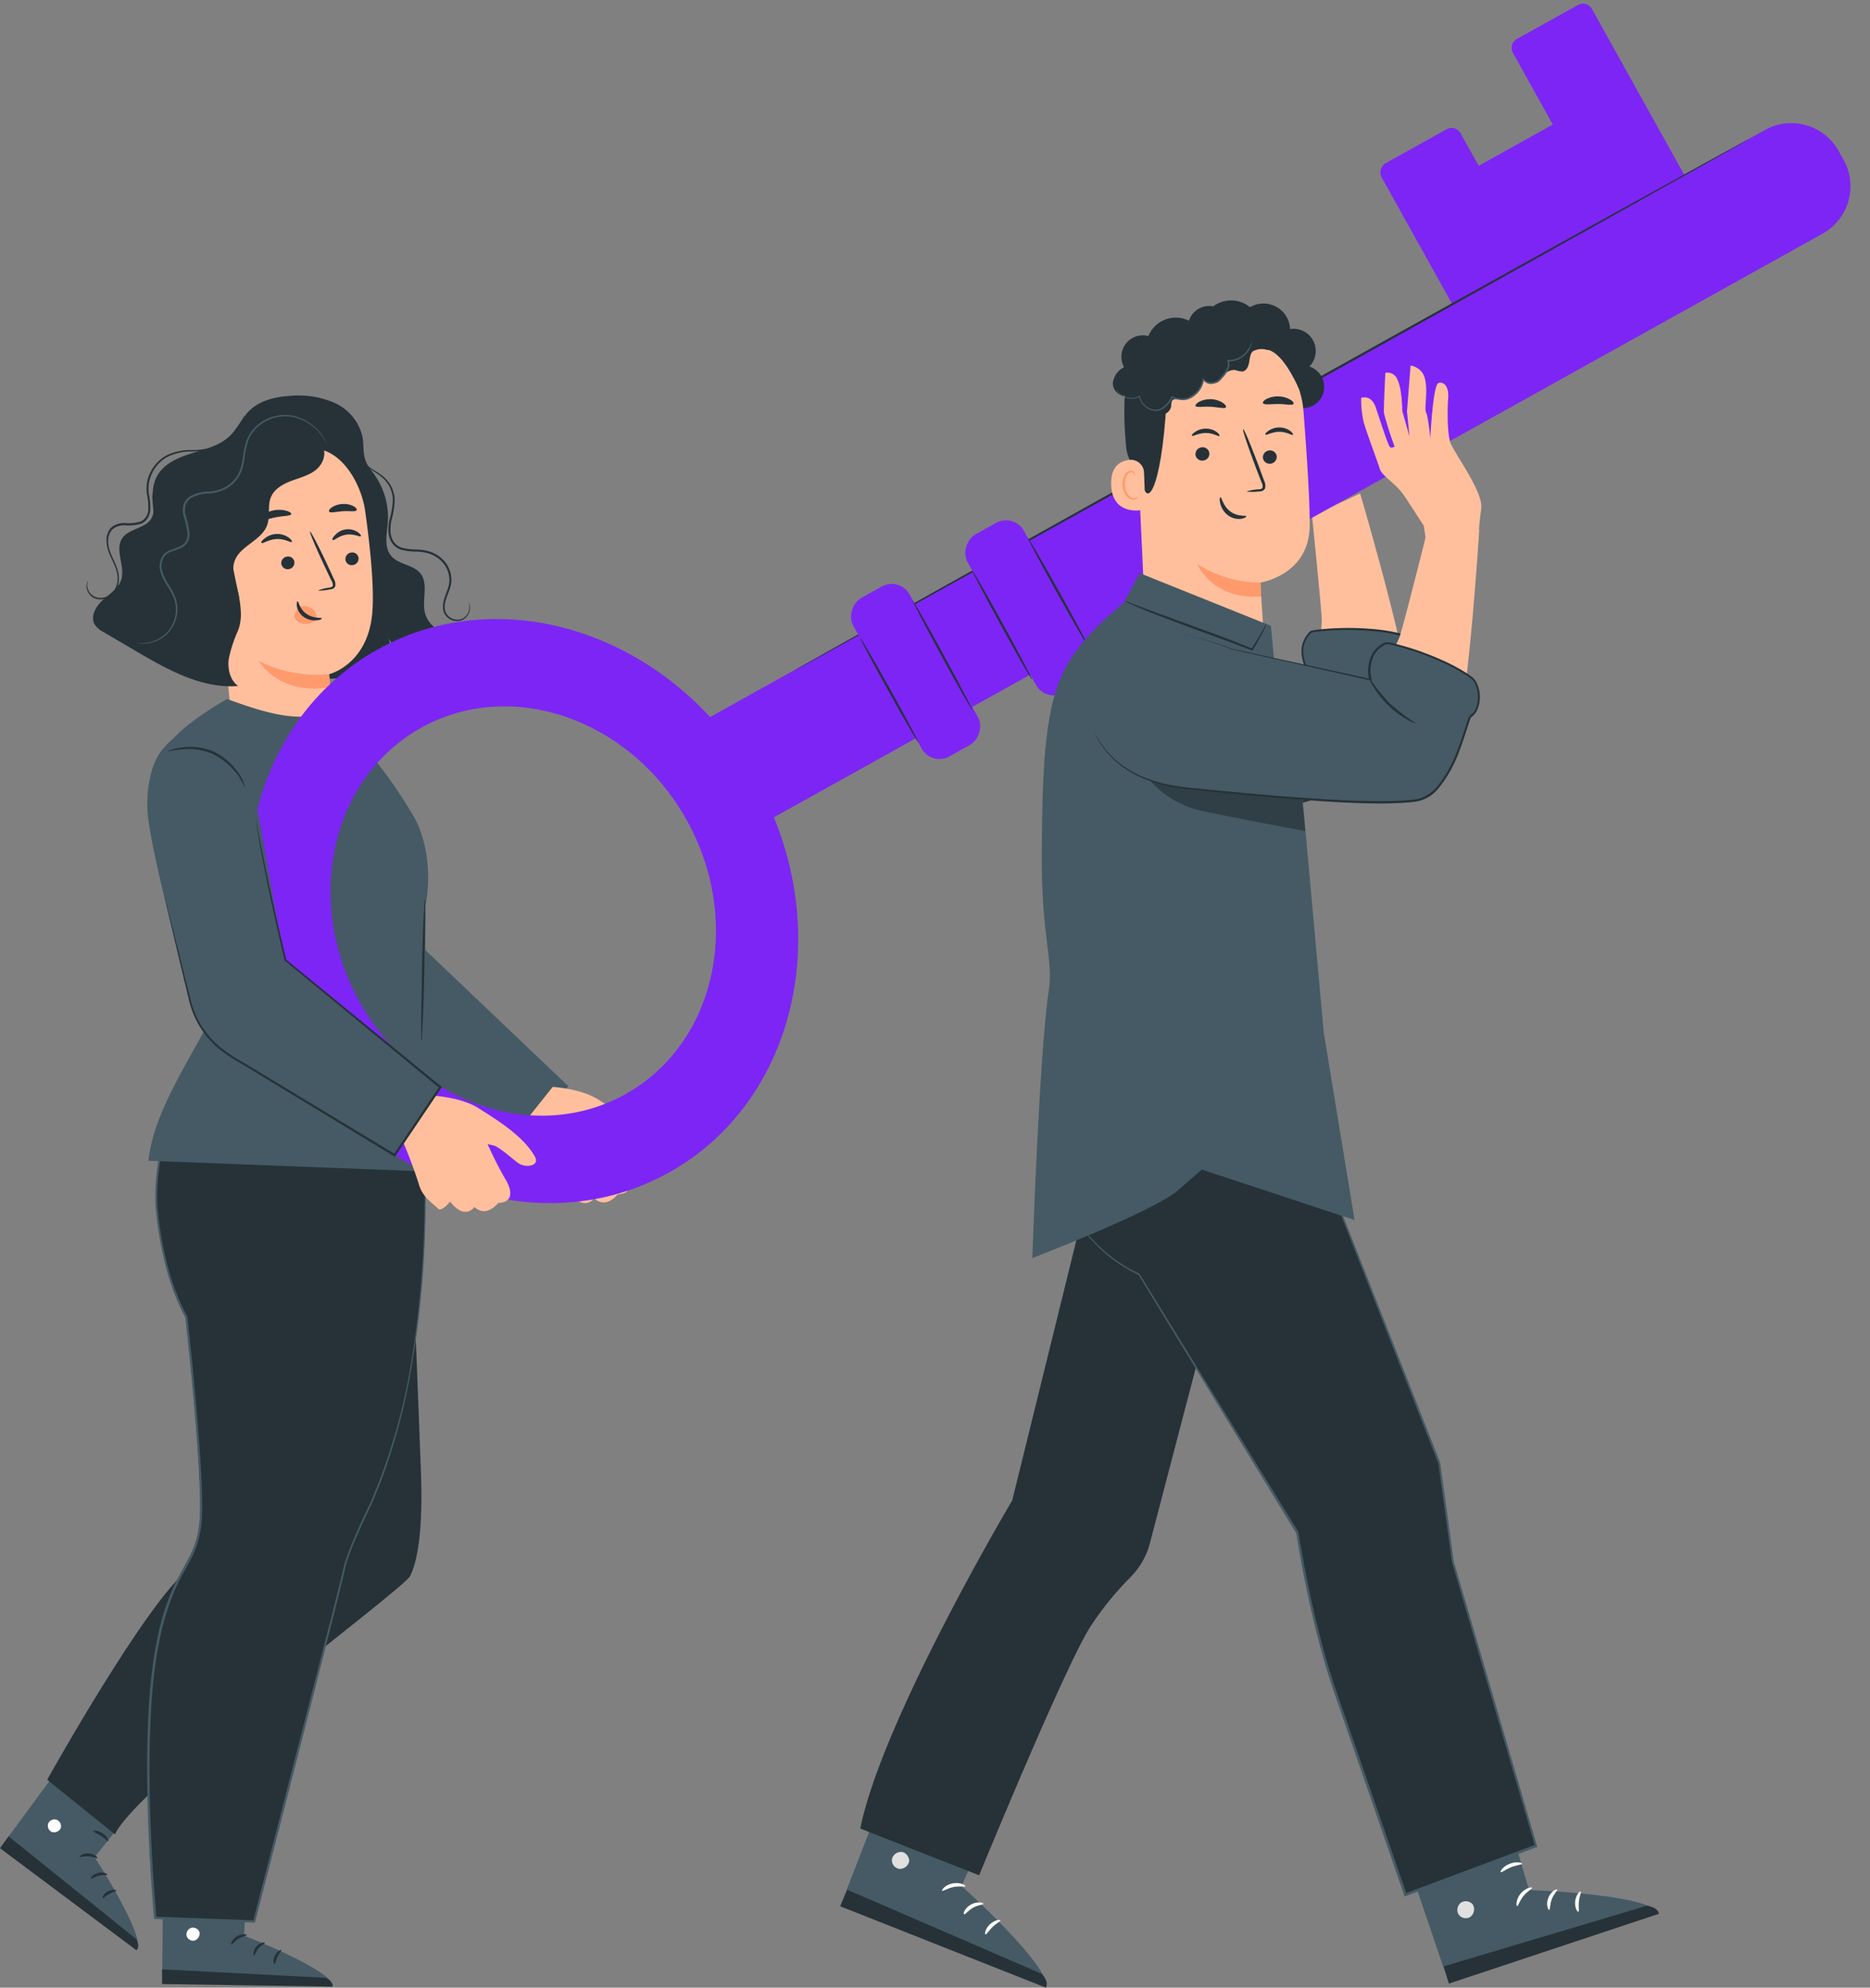 <svg id="freepik--Characters--inject-4" xmlns="http://www.w3.org/2000/svg" width="598.796" height="636.521" viewBox="0 0 598.796 636.521">
  <rect x="0" y="0" width="598.796" height="636.521" fill="#808080" stroke="none"/>
  <path id="Path_6043" data-name="Path 6043" d="M68.456,413.6,42.45,448.912,86.242,481.5c2.894-4.342-13.56-29.639-13.56-29.639l17.6-21.94Z" transform="translate(-42.392 142.877)" fill="#455a64"/>
  <path id="Path_6044" data-name="Path 6044" d="M55.9,431.821a2.214,2.214,0,0,0-2.75,1.114,2.156,2.156,0,0,0,1.085,2.75,2.345,2.345,0,0,0,2.894-1.2,2.229,2.229,0,0,0-1.447-2.735" transform="translate(-37.677 150.965)" fill="#fff"/>
  <path id="Path_6045" data-name="Path 6045" d="M42.41,439.232l2.764-3.792,40.912,32.938s1.3,2.316,0,3.517Z" transform="translate(-42.41 152.644)" fill="#263238"/>
  <path id="Path_6046" data-name="Path 6046" d="M65.791,440.73c-.159.217-1.3-.478-2.894-.579s-2.793.391-2.894.159,1.114-1.23,3-1.085S65.906,440.57,65.791,440.73Z" transform="translate(-34.546 154.33)" fill="#263238"/>
  <path id="Path_6047" data-name="Path 6047" d="M67.78,444.172c-.116.246-1.3-.087-2.706.275s-2.316,1.172-2.533,1,.564-1.447,2.316-1.9S67.925,443.969,67.78,444.172Z" transform="translate(-33.423 156.213)" fill="#263238"/>
  <path id="Path_6048" data-name="Path 6048" d="M65.137,449.893c-.232-.1.275-1.447,1.693-2.156s2.764-.478,2.721-.232-1.129.405-2.272,1.056S65.368,450.023,65.137,449.893Z" transform="translate(-32.271 157.931)" fill="#263238"/>
  <path id="Path_6049" data-name="Path 6049" d="M67.807,437.536c-.246.13-1-.9-2.272-1.708s-2.489-1.143-2.475-1.447,1.447-.362,2.981.622S68.038,437.449,67.807,437.536Z" transform="translate(-33.175 152.082)" fill="#263238"/>
  <path id="Path_6050" data-name="Path 6050" d="M169.682,322.872c.781,4.428,2.026,42.1,2.822,61.969s-1.187,29.639-3.459,34.1-87.961,67.6-94.488,82.722l-21.708-17.5s31.838-57.15,45.413-67.541,39.7-19.928,39.7-19.928l-7.424-108.815,35.587-1.939Z" transform="translate(-37.741 85.788)" fill="#263238"/>
  <path id="Path_6051" data-name="Path 6051" d="M78.666,437.73l-.376,43.807,54.574.753c-.246-5.21-28.336-16.078-28.336-16.078l1.447-28.09Z" transform="translate(-26.365 153.668)" fill="#455a64"/>
  <path id="Path_6052" data-name="Path 6052" d="M85.277,455.671a2.229,2.229,0,0,0-1.577,2.518,2.156,2.156,0,0,0,2.489,1.592,2.359,2.359,0,0,0,1.65-2.677,2.214,2.214,0,0,0-2.764-1.36" transform="translate(-23.96 161.675)" fill="#fff"/>
  <path id="Path_6053" data-name="Path 6053" d="M78.28,469.563v-4.7l52.461,2.721s2.4,1.114,2.1,2.822Z" transform="translate(-26.369 165.8)" fill="#263238"/>
  <path id="Path_6054" data-name="Path 6054" d="M98.55,457.348c0,.275-1.346.376-2.663,1.216S93.846,460.5,93.6,460.4s.174-1.65,1.795-2.634S98.665,457.1,98.55,457.348Z" transform="translate(-19.547 162.328)" fill="#263238"/>
  <path id="Path_6055" data-name="Path 6055" d="M102.129,459.042c0,.26-1.114.695-2.026,1.809s-1.2,2.316-1.447,2.287-.42-1.52.753-2.894S102.129,458.738,102.129,459.042Z" transform="translate(-17.337 163.138)" fill="#263238"/>
  <path id="Path_6056" data-name="Path 6056" d="M103.245,465.144c-.246,0-.593-1.288.1-2.735s1.968-2.012,2.069-1.795-.666,1-1.23,2.2S103.506,465.115,103.245,465.144Z" transform="translate(-15.342 163.881)" fill="#263238"/>
  <path id="Path_6057" data-name="Path 6057" d="M98.556,453.108c-.116.246-1.331-.145-2.894,0s-2.692.535-2.894.3,1-1.158,2.779-1.23S98.686,452.905,98.556,453.108Z" transform="translate(-19.9 160.128)" fill="#263238"/>
  <path id="Path_6058" data-name="Path 6058" d="M163.631,293.232c0,2.562,4.153,67.411-17.048,114.329,0,0-7.337,14.675-8.683,21.086S109.129,541.4,109.129,541.4L77.436,540.24s-5.065-53.271,0-84.111,14.472-27.222,14.472-47.135-4.732-61.2-4.732-61.2S80.258,336.518,77.9,314.65c-1.925-17.757,6.44-36.788,6.44-36.788L92.6,263.231l69.914-3.661Z" transform="translate(-27.753 73.995)" fill="#263238"/>
  <path id="Path_6059" data-name="Path 6059" d="M163.736,293.3v-2.214c0-1.462-.087-3.633-.145-6.484-.13-5.716-.347-14.139-.608-25.022v-.159h-.174L92.9,262.98h-.145l-.087.13c-2.562,4.544-5.384,9.508-8.278,14.631h0a93.645,93.645,0,0,0-5.022,16.064,71.534,71.534,0,0,0-1.751,17.641,109.1,109.1,0,0,0,2.894,18.365A74.632,74.632,0,0,0,87.208,348v-.145c1.2,10.8,2.316,21.983,3.256,33.5.463,5.789.868,11.578,1.158,17.526.145,2.894.261,5.934.275,8.929,0,1.447,0,3-.087,4.486a41.647,41.647,0,0,1-.55,4.457,29.291,29.291,0,0,1-3.111,8.48c-1.447,2.706-2.894,5.384-4.342,8.206a77.18,77.18,0,0,0-5.687,17.945c-2.518,12.446-3.025,25.384-3.169,38.423,0,17.207.81,34.111,2.229,50.449v.347h.333l31.694,1.158h.3l.072-.3c9.19-35.616,17.757-68.9,25.312-98.829l2.735-11.071c.478-1.838.781-3.661,1.346-5.4s1.2-3.459,1.867-5.137c1.36-3.358,2.894-6.614,4.342-9.783l1.129-2.359a23.308,23.308,0,0,0,1.071-2.373c.651-1.606,1.3-3.184,1.954-4.761a192.018,192.018,0,0,0,10-36.079,313.779,313.779,0,0,0,4.776-53.17c.087-12.475-.42-19.248-.42-19.248V294.5c0,.825,0,2.084.087,3.7.087,3.256.145,8.061,0,14.3a321.94,321.94,0,0,1-4.819,53.127,191.9,191.9,0,0,1-10.13,35.948l-1.939,4.732c-.318.81-.68,1.577-1.071,2.359s-.767,1.577-1.143,2.373c-1.447,3.169-2.981,6.426-4.342,9.8-.68,1.693-1.331,3.415-1.9,5.181s-.9,3.633-1.36,5.427c-.912,3.647-1.823,7.323-2.764,11.071-7.685,29.9-16.238,63.185-25.4,98.8l.376-.275L77.6,539.872l.376.347c-1.447-16.31-2.287-33.2-2.229-50.377.145-13.025.651-25.9,3.155-38.264a77.44,77.44,0,0,1,5.63-17.786c1.3-2.793,2.894-5.441,4.342-8.191a30.263,30.263,0,0,0,3.068-8.683,40.421,40.421,0,0,0,.564-4.559c0-1.447.145-3.039.087-4.53,0-3.01-.13-6.006-.275-8.973-.289-5.934-.709-11.78-1.187-17.54q-1.447-17.366-3.285-33.532h0V347.7a73.807,73.807,0,0,1-6.729-17.974,109.336,109.336,0,0,1-2.894-18.235,71.074,71.074,0,0,1,1.708-17.482,95.01,95.01,0,0,1,4.906-15.919h0l8.249-14.646-.232.145,69.914-3.777-.188-.159c.347,10.868.608,19.291.781,25.008.1,2.894.174,5.007.232,6.483S163.736,293.3,163.736,293.3Z" transform="translate(-27.858 73.928)" fill="#455a64"/>
  <path id="Path_6060" data-name="Path 6060" d="M125.9,191.118S107.084,187.789,108.836,212c1.1,14.472,5.355,39.306,7.714,55.153.81,5.485,2.6,15.3,9.855,21.057l51.954,35.948,16.4-19.609-46.4-44.183-7.236-43.705Z" transform="translate(-12.756 43.314)" fill="#455a64"/>
  <path id="Path_6061" data-name="Path 6061" d="M133.2,130.77a23.821,23.821,0,0,1,8.828,20.145c-.289,3.7-1.317,7.916,1.1,10.738s7.048,2.721,9.334,5.586c2.677,3.386.434,8.423,1.447,12.634a8.567,8.567,0,0,0,9.1,6.353,33.416,33.416,0,0,1-16.556,7.236l-4.747-5.919c1.766,2.084,1.288,5.4-.405,7.525a14.038,14.038,0,0,1-6.831,4.052,42.389,42.389,0,0,1-37.121-6.035" transform="translate(-17.841 16.396)" fill="#263238"/>
  <path id="Path_6062" data-name="Path 6062" d="M74.255,169.775c.926-2.894,2.489-5.456,3.111-8.365,1.331-6.266-1.722-13.329,1.317-18.973,2.171-4.009,6.773-5.977,11.143-7.323s9.031-2.475,12.287-5.673c2.373-2.344,3.734-5.586,6.107-7.931,3.386-3.357,8.394-4.5,13.141-4.79a28.539,28.539,0,0,1,14.342,2.33,15.659,15.659,0,0,1,8.828,11.042c.376,2.344.087,4.819.839,7.091.81,2.489,2.764,4.428,3.98,6.758a12.562,12.562,0,0,1-3.14,15.051l-33.546,43.329c-7.048,2.663-24.125-.55-29.566-5.789S71.925,176.939,74.255,169.775Z" transform="translate(-28.408 10.054)" fill="#263238"/>
  <path id="Path_6063" data-name="Path 6063" d="M138.751,148.225c-1.447-9.841-8.871-21.462-18.64-19.667l-30.16,10.13c-2.894.55-.839,5.4-.55,8.394L95.958,215.1s-4.081,2.894-5.528,2.344a.42.42,0,0,0-.492.622c3.661,5.282,20.724,28.249,38.394,21.2,3.936-1.577-.42-13.98,0-18.568l-.521-11.737c-.391-5.991-.579-8.452-.579-8.394s12.475-3.068,13.821-19.754C141.733,172.552,140.286,159.151,138.751,148.225Z" transform="translate(-21.832 15.324)" fill="#ffbf9d"/>
  <path id="Path_6064" data-name="Path 6064" d="M123.054,153.095a2.127,2.127,0,0,1-1.881,2.287,2.026,2.026,0,0,1-2.33-1.737,2.127,2.127,0,0,1,1.881-2.287,2.026,2.026,0,0,1,2.33,1.737Z" transform="translate(-8.233 25.591)" fill="#263238"/>
  <path id="Path_6065" data-name="Path 6065" d="M108.849,153.985a2.113,2.113,0,0,1-1.867,2.287,2.041,2.041,0,0,1-2.33-1.737,2.127,2.127,0,0,1,1.881-2.287,2.012,2.012,0,0,1,2.316,1.737Z" transform="translate(-14.579 25.989)" fill="#263238"/>
  <path id="Path_6066" data-name="Path 6066" d="M125.088,148.415c-.232.391-2.2-.854-4.66-.492s-4.038,2.041-4.342,1.737,0-.81.709-1.577a5.63,5.63,0,0,1,7.236-1C124.842,147.648,125.2,148.242,125.088,148.415Z" transform="translate(-9.515 23.295)" fill="#263238"/>
  <path id="Path_6067" data-name="Path 6067" d="M110.026,149.789c-.289.362-2.214-1.042-4.863-.926s-4.53,1.606-4.834,1.274.13-.781.955-1.447a6.382,6.382,0,0,1,7.742-.275C109.853,149.007,110.156,149.615,110.026,149.789Z" transform="translate(-16.552 23.76)" fill="#263238"/>
  <path id="Path_6068" data-name="Path 6068" d="M113.51,165.62a14.385,14.385,0,0,1,3.647-.955c.564-.1,1.114-.26,1.172-.666a2.9,2.9,0,0,0-.521-1.693c-.651-1.36-1.331-2.793-2.055-4.342-2.894-6.122-4.993-11.158-4.747-11.274s2.779,4.747,5.644,10.854c.695,1.52,1.36,2.894,1.983,4.342a3.329,3.329,0,0,1,.478,2.258,1.447,1.447,0,0,1-.883.926,4.009,4.009,0,0,1-.97.2,15.919,15.919,0,0,1-3.748.347Z" transform="translate(-11.743 23.515)" fill="#263238"/>
  <path id="Path_6069" data-name="Path 6069" d="M122.2,179.577a42.056,42.056,0,0,1-22.518-4.2s6.44,11.143,22.808,8.336Z" transform="translate(-16.799 36.345)" fill="#ff9a6c"/>
  <path id="Path_6070" data-name="Path 6070" d="M108.137,164.884a3.734,3.734,0,0,1,1.158-1.447,2.894,2.894,0,0,1,1.968-.188,4.544,4.544,0,0,1,2.576,1.3,2.764,2.764,0,0,1,.651,2.721h0c-.26.955-1.679,1.447-2.648,1.65a4.342,4.342,0,0,1-2.894-.593,2.533,2.533,0,0,1-1.447-1.881,3.112,3.112,0,0,1,.637-1.563Z" transform="translate(-13.302 30.879)" fill="#ff9a6c"/>
  <path id="Path_6071" data-name="Path 6071" d="M108.347,162.14c.362,0,.564,2.417,2.808,4.009s4.848,1.114,4.892,1.447-.535.521-1.65.637a6.136,6.136,0,0,1-4.081-1.085,5.311,5.311,0,0,1-2.2-3.372C107.971,162.777,108.173,162.14,108.347,162.14Z" transform="translate(-13.049 30.424)" fill="#263238"/>
  <path id="Path_6072" data-name="Path 6072" d="M110.045,143.276c-.188.622-2.475.507-5.123,1.042s-4.747,1.447-5.138.883c-.174-.246.145-.854.97-1.52a9,9,0,0,1,7.815-1.447C109.582,142.523,110.117,142.972,110.045,143.276Z" transform="translate(-16.773 21.372)" fill="#263238"/>
  <path id="Path_6073" data-name="Path 6073" d="M124.028,142.627c-.42.55-2.243.159-4.342.3s-3.951.651-4.414.145c-.2-.246,0-.8.8-1.346a6.773,6.773,0,0,1,3.517-1.114,6.584,6.584,0,0,1,3.589.767C123.927,141.816,124.216,142.337,124.028,142.627Z" transform="translate(-9.859 20.791)" fill="#263238"/>
  <path id="Path_6074" data-name="Path 6074" d="M85.3,141.294c1.447-2.344,4.255-3.546,6.86-4.544a151.8,151.8,0,0,1,34.935-8.9c1.447,2.446.116,5.789-2.127,7.569s-5.138,2.489-7.815,3.488-5.441,2.562-6.556,5.21-.174,6.136-1.216,9c-1.78,4.949-8.683,6.541-10.405,11.476-1.331,3.748.839,7.728,1.447,11.664A14.183,14.183,0,0,1,86.5,192.4q-1.216-21.259-2.446-42.49C83.808,146.953,83.693,143.769,85.3,141.294Z" transform="translate(-23.851 15.09)" fill="#263238"/>
  <path id="Path_6075" data-name="Path 6075" d="M66.113,173.7c2.243-2.012,5.051-3.748,5.934-6.614,1.3-4.182-2.055-9.088.116-12.895,1.968-3.473,7.771-3.285,9.609-6.831,1.447-2.779-.217-5.224.318-7.656s4.009-4.559,6.469-4.269l19.306,28.032c1.795,9.407,3.6,14.472,1.592,19.913a43.936,43.936,0,0,0-3,9.146c-.434,3.184.391,6.787,2.981,8.683-11.578.912-22.4-5.138-32.417-11l-10.55-6.194a7.569,7.569,0,0,1-2.894-2.431C62,179.013,63.884,175.7,66.113,173.7Z" transform="translate(-33.204 18.472)" fill="#263238"/>
  <path id="Path_6076" data-name="Path 6076" d="M72.52,193.853a5.486,5.486,0,0,0,1.245.246,10.84,10.84,0,0,0,3.6-.26,11.129,11.129,0,0,0,5.022-2.706,10.955,10.955,0,0,0,3.3-6.758,11.187,11.187,0,0,0-.376-4.443,18.335,18.335,0,0,0-2.142-4.342,16.657,16.657,0,0,1-2.214-4.457,5.7,5.7,0,0,1,.622-4.906c1.042-1.447,3-1.751,4.819-2.475a5.253,5.253,0,0,0,2.46-1.838,5.2,5.2,0,0,0,.8-3.025,33.011,33.011,0,0,0-1.317-6.02,6.368,6.368,0,0,1,0-2.894A4.153,4.153,0,0,1,90,147.615a11.694,11.694,0,0,1,5.789-1.563,12.432,12.432,0,0,0,5.962-1.751,11.158,11.158,0,0,0,4.125-4.443,18.307,18.307,0,0,0,1.447-5.543,26.585,26.585,0,0,1,1.129-5.21,11.809,11.809,0,0,1,2.721-4.1,13.372,13.372,0,0,1,8-3.618,13.227,13.227,0,0,1,7.236,1.447,15.918,15.918,0,0,1,4.457,3.386,21.025,21.025,0,0,1,2.75,3.951.784.784,0,0,0-.1-.3,8.059,8.059,0,0,0-.405-.839,15.007,15.007,0,0,0-2.012-2.923,16.18,16.18,0,0,0-4.486-3.546,13.459,13.459,0,0,0-7.366-1.635,13.748,13.748,0,0,0-8.408,3.69,12.243,12.243,0,0,0-2.894,4.342,26.946,26.946,0,0,0-1.187,5.311,17.873,17.873,0,0,1-1.447,5.355,10.594,10.594,0,0,1-3.85,4.153,11.939,11.939,0,0,1-5.673,1.635,12.171,12.171,0,0,0-6.194,1.679,4.732,4.732,0,0,0-1.91,2.692,7.062,7.062,0,0,0,0,3.256,33.2,33.2,0,0,1,1.3,5.9,4.472,4.472,0,0,1-.666,2.648,4.8,4.8,0,0,1-2.185,1.606c-.854.362-1.78.608-2.677.984a5.644,5.644,0,0,0-2.388,1.722,6.411,6.411,0,0,0-.695,5.441,17.6,17.6,0,0,0,2.315,4.6,17.365,17.365,0,0,1,2.1,4.139,10.926,10.926,0,0,1,.405,4.226,10.651,10.651,0,0,1-3.1,6.541,10.926,10.926,0,0,1-4.834,2.721A12.112,12.112,0,0,1,72.52,193.853Z" transform="translate(-28.945 11.982)" fill="#455a64"/>
  <path id="Path_6077" data-name="Path 6077" d="M62,173.9a2.46,2.46,0,0,0-.376.941,4.168,4.168,0,0,0,.492,2.894,4.53,4.53,0,0,0,1.447,1.548,4.616,4.616,0,0,0,2.475.666,5.789,5.789,0,0,0,5.065-3.227,7.685,7.685,0,0,0,.825-3.517,10.768,10.768,0,0,0-.81-3.821c-.912-2.5-2.591-4.949-2.619-7.873a5.369,5.369,0,0,1,1.346-3.98,5.789,5.789,0,0,1,4.2-1.3,14.326,14.326,0,0,0,5.007-.521,4.341,4.341,0,0,0,2.055-1.737,6.252,6.252,0,0,0,.854-2.547,20.015,20.015,0,0,0-.42-5.152,10.955,10.955,0,0,1,.275-4.761,11.983,11.983,0,0,1,5.369-7.062,17.033,17.033,0,0,1,8.061-1.852,23.4,23.4,0,0,0,7.323-1.158,15.354,15.354,0,0,0,5.181-3.184,15.166,15.166,0,0,0,2.894-3.647,10.723,10.723,0,0,0,1.375-3.661,22.084,22.084,0,0,1-1.606,3.531,15.557,15.557,0,0,1-7.96,6.6,23.85,23.85,0,0,1-7.236,1.042,17.366,17.366,0,0,0-8.307,1.852,12.562,12.562,0,0,0-5.7,7.308,11.737,11.737,0,0,0-.3,5.022,20.869,20.869,0,0,1,.42,4.978,4.342,4.342,0,0,1-2.5,3.748,13.619,13.619,0,0,1-4.761.478,6.411,6.411,0,0,0-4.645,1.447,5.919,5.919,0,0,0-1.447,4.443,11.462,11.462,0,0,0,1.056,4.342c.564,1.3,1.187,2.518,1.664,3.734a10.434,10.434,0,0,1,.81,3.632,7.308,7.308,0,0,1-.724,3.3,5.369,5.369,0,0,1-4.646,3.068,4.341,4.341,0,0,1-2.3-.564,4.023,4.023,0,0,1-1.447-1.447,4.081,4.081,0,0,1-.593-2.706C61.855,174.236,62.043,173.917,62,173.9Z" transform="translate(-33.852 12.004)" fill="#263238"/>
  <path id="Path_6078" data-name="Path 6078" d="M156.72,176.6a4.559,4.559,0,0,1,0,3.025,3.951,3.951,0,0,1-2.4,2.446,4.182,4.182,0,0,1-4.24-1.158,3.849,3.849,0,0,1-1-2.431,8.09,8.09,0,0,1,.449-2.894c.608-1.954,1.867-4.081,1.679-6.643a9.364,9.364,0,0,0-3.531-6.686,10.739,10.739,0,0,0-3.6-1.9,16.4,16.4,0,0,0-4.11-.593,21.011,21.011,0,0,1-4.009-.42,5.325,5.325,0,0,1-3.111-1.925,6.483,6.483,0,0,1-1.114-3.43,13.271,13.271,0,0,1,.289-3.56,26.845,26.845,0,0,0,1.042-6.773,10.26,10.26,0,0,0-2.07-5.615,13.14,13.14,0,0,0-3.763-3.184,26.672,26.672,0,0,1-3.025-2.084,7.583,7.583,0,0,1-1.881-2.431s0,0,0,.2a2.9,2.9,0,0,0,.232.564A6.252,6.252,0,0,0,124,132.969a23.371,23.371,0,0,0,3,2.214,13.025,13.025,0,0,1,3.589,3.155,9.7,9.7,0,0,1,1.881,5.355,27.02,27.02,0,0,1-1.085,6.614,13.819,13.819,0,0,0-.333,3.734,7.236,7.236,0,0,0,1.245,3.777A5.963,5.963,0,0,0,135.764,160a22.072,22.072,0,0,0,4.124.449,16.093,16.093,0,0,1,3.965.55,10.537,10.537,0,0,1,3.386,1.78,8.77,8.77,0,0,1,3.314,6.208c.2,2.33-.955,4.342-1.592,6.44a8.682,8.682,0,0,0-.434,3.126,4.341,4.341,0,0,0,1.172,2.706,4.588,4.588,0,0,0,4.718,1.2,4.226,4.226,0,0,0,2.518-2.721,4.168,4.168,0,0,0,.116-2.344A2.445,2.445,0,0,0,156.72,176.6Z" transform="translate(-6.674 16.208)" fill="#263238"/>
  <path id="Path_6079" data-name="Path 6079" d="M163.934,266.077V250.071c1.795-8.987.941-19.638-3.242-27.844a149.871,149.871,0,0,0-10.044-15.268l-15.919-20.68c-8.77,6.382-22.5,1.766-34.284-2.518,0,0-11.578,6.44-17.048,12.489-5.687,6.368,13.763,86.036,13.763,86.036-8.813,17.627-20.188,33.286-21.911,49.349l92.042,3.546-3.907-42.2Z" transform="translate(-27.724 40.093)" fill="#455a64"/>
  <path id="Path_6080" data-name="Path 6080" d="M135.679,273.68a8.122,8.122,0,0,1-.072-1.809c0-1.317,0-2.894,0-4.906.072-4.342.159-9.942.26-16.18s.289-12.041.492-16.18c.1-2.069.2-3.748.289-4.906a7.987,7.987,0,0,1,.232-1.78,9.2,9.2,0,0,1,0,1.795v4.906c-.072,4.342-.174,9.942-.275,16.18s-.275,12.041-.478,16.18c-.1,2.07-.2,3.748-.3,4.906A7.642,7.642,0,0,1,135.679,273.68Z" transform="translate(-0.742 59.841)" fill="#263238"/>
  <path id="Path_6081" data-name="Path 6081" d="M167.906,269.6s8.973.492,14.472,3.965,14.472,8.886,18.162,15.586c1.693,3.082-3.126,3.734-5.514,1.954s-6.02-5.167-7.829-5.572l-1.809-.42a120.677,120.677,0,0,0,5.514,10.941c1.867,2.894,3.488,7.7-2.127,7.916,0,0-3.777,4.92-7.6,1.273,0,0-2.981,4.472-7.786-1.722,0,0-2.808,3.546-3.965,2.185s-4.993-3.5-6.107-7.931A160.477,160.477,0,0,0,157.53,282.6Z" transform="translate(9.071 78.48)" fill="#ffbf9d"/>
  <path id="Path_6082" data-name="Path 6082" d="M308.9,203.958c1,0,42.085-4.342,42.085-4.342s3.488-16.7,3.3-21.042-3.111-33.069-3.111-33.069l15.384-7.236s20.565,69.35,16.078,75.11-12.923,10.926-13.647,10.955-39.812,17.366-67.005,8.35S308.9,203.958,308.9,203.958Z" transform="translate(68.965 19.75)" fill="#ffbf9d"/>
  <path id="Path_6083" data-name="Path 6083" d="M278.63,227.972c6.049,6.006,16.469,11,33.864,6.657,34.385-8.6,60.16-15.919,70.406-21.419s6.252-30.073,7.12-31.187c2.59-3.357-.261-10.565-3.951-11.693-10.521-3.184-28.828-1.925-29.754-.97-5.4,5.673-.478,12.562-.478,12.562L310.5,187.87a75.89,75.89,0,0,0-16.657,1.056" transform="translate(63.227 33.175)" fill="#455a64"/>
  <path id="Path_6084" data-name="Path 6084" d="M293.845,189.038l1.085-.232c.724-.13,1.794-.318,3.213-.492a74.545,74.545,0,0,1,12.373-.521h0l45.326-6.078-.217.507a12.142,12.142,0,0,1-2.084-7.453,8.683,8.683,0,0,1,1.3-3.85,12.315,12.315,0,0,1,1.245-1.65,2.344,2.344,0,0,1,.593-.318l.521-.13c.347-.087.68-.116,1.013-.188a89.886,89.886,0,0,1,16.918-.347,58.17,58.17,0,0,1,8.8,1.216c.724.159,1.447.376,2.2.564a5.441,5.441,0,0,1,2.069,1.216,10.131,10.131,0,0,1,2.562,3.936,9.943,9.943,0,0,1,.593,4.7,5.79,5.79,0,0,1-.912,2.316c-.13.145-.116.535-.13.912v1.158c.1,3.111.246,6.281.159,9.465a40.234,40.234,0,0,1-2.185,13.285,13.156,13.156,0,0,1-3.763,5.543,12.924,12.924,0,0,1-2.894,1.708c-.955.506-1.968.9-2.894,1.36-3.965,1.693-7.945,3.083-11.867,4.342s-7.771,2.475-11.578,3.589c-15.138,4.342-28.944,7.858-40.435,10.738a77.811,77.811,0,0,1-8.336,1.722,44.717,44.717,0,0,1-7.6.405,31.68,31.68,0,0,1-11.853-2.576,27.278,27.278,0,0,1-6.512-4.052A16.956,16.956,0,0,1,278.62,228s.666.637,2.041,1.722a28.348,28.348,0,0,0,6.541,3.907,32,32,0,0,0,11.737,2.417,44.022,44.022,0,0,0,7.511-.463,78.931,78.931,0,0,0,8.278-1.766c11.578-2.894,25.268-6.455,40.362-10.883,3.777-1.114,7.627-2.3,11.578-3.6s7.873-2.677,11.795-4.342c.955-.449,1.954-.839,2.894-1.346a12.665,12.665,0,0,0,2.706-1.621,12.316,12.316,0,0,0,3.546-5.224,39.871,39.871,0,0,0,2.1-13.1c.087-3.169,0-6.31-.159-9.436v-1.809a1.741,1.741,0,0,1,0-.347,2.051,2.051,0,0,1,.116-.26l.072-.116a4.762,4.762,0,0,0,.781-1.983,9.059,9.059,0,0,0-.564-4.342,9.377,9.377,0,0,0-2.344-3.647,4.745,4.745,0,0,0-1.794-1.056c-.724-.188-1.447-.391-2.156-.564a57.718,57.718,0,0,0-8.683-1.2,87.986,87.986,0,0,0-16.744.318,3.8,3.8,0,0,0-.984.174l-.463.1a1.8,1.8,0,0,0-.289.145,10.767,10.767,0,0,0-1.172,1.534,7.757,7.757,0,0,0-1.216,3.546,11.578,11.578,0,0,0,1.939,7.019l.289.449h-.507l-45.355,5.789h0a78.148,78.148,0,0,0-12.316.347c-1.447.145-2.5.3-3.227.405A4.034,4.034,0,0,0,293.845,189.038Z" transform="translate(63.223 33.063)" fill="#263238"/>
  <path id="Path_6085" data-name="Path 6085" d="M.014,0H37.989V399.774A17.366,17.366,0,0,1,20.623,417.14H17.366A17.366,17.366,0,0,1,0,399.774V0Z" transform="translate(234.311 269.248) rotate(-119.1)" fill="#7d25f5"/>
  <path id="Path_6086" data-name="Path 6086" d="M0,0H87.946a3.242,3.242,0,0,1,3.242,3.242V25.7a3.242,3.242,0,0,1-3.242,3.242H0V0Z" transform="translate(527.217 93.754) rotate(-119.1)" fill="#7d25f5"/>
  <rect id="Rectangle_17411" data-name="Rectangle 17411" width="73.474" height="28.944" rx="3.24" transform="translate(476.529 118.073) rotate(-119.1)" fill="#7d25f5"/>
  <rect id="Rectangle_17412" data-name="Rectangle 17412" width="39.682" height="44.95" transform="translate(489.897 89.373) rotate(-119.1)" fill="#7d25f5"/>
  <path id="Path_6087" data-name="Path 6087" d="M524.1,59.86c.1.174-68.452,38.524-153.085,85.645s-153.4,85.182-153.4,84.994,68.438-38.524,153.1-85.66S524,59.672,524.1,59.86Z" transform="translate(35.939 -15.315)" fill="#263238"/>
  <path id="Path_6088" data-name="Path 6088" d="M110.691,301.158c25.76,46.31,80.073,65.124,121.319,42.186S285.845,264.254,260.085,218s-80.059-65.124-121.319-42.186S84.945,254.905,110.691,301.158Zm127.05-70.71c18.047,32.417,9.233,71.738-19.682,87.816s-66.962,2.894-85.008-29.552-9.233-71.738,19.667-87.83S219.694,198.03,237.74,230.448Z" transform="translate(-17.853 32.176)" fill="#7d25f5"/>
  <rect id="Rectangle_17413" data-name="Rectangle 17413" width="58.062" height="20.637" rx="6.52" transform="translate(298.284 245.412) rotate(-119.1)" fill="#7d25f5"/>
  <rect id="Rectangle_17414" data-name="Rectangle 17414" width="58.062" height="20.637" rx="6.52" transform="translate(334.888 225.038) rotate(-119.1)" fill="#7d25f5"/>
  <path id="Path_6089" data-name="Path 6089" d="M244.362,162c.188-.1,4.6,7.67,9.884,17.366s9.407,17.6,9.219,17.7-4.6-7.656-9.884-17.366S244.174,162,244.362,162Z" transform="translate(47.9 30.361)" fill="#263238"/>
  <path id="Path_6090" data-name="Path 6090" d="M232.752,170.25c.188-.1,4.5,7.323,9.653,16.556s9.161,16.831,8.987,16.932-4.5-7.323-9.595-16.484S232.578,170.352,232.752,170.25Z" transform="translate(42.708 34.051)" fill="#263238"/>
  <path id="Path_6091" data-name="Path 6091" d="M269.812,148.07c.188-.1,4.689,7.627,10.058,17.265s9.566,17.555,9.378,17.656-4.674-7.641-10.044-17.28S269.638,148.172,269.812,148.07Z" transform="translate(59.281 24.132)" fill="#263238"/>
  <path id="Path_6092" data-name="Path 6092" d="M257.6,155.44c.174-.1,4.588,7.583,9.827,17.164s9.363,17.366,9.175,17.526-4.573-7.583-9.827-17.164S257.414,155.542,257.6,155.44Z" transform="translate(53.821 27.428)" fill="#263238"/>
  <path id="Path_6093" data-name="Path 6093" d="M341.253,130.02a6.831,6.831,0,0,0,2.894-13.285,7.12,7.12,0,0,0-6.18-12.012,8.524,8.524,0,0,0-12.822-7,9.58,9.58,0,0,0-11.795-.26,6.816,6.816,0,0,0-6.035,11.578" transform="translate(75.135 0.648)" fill="#263238"/>
  <path id="Path_6094" data-name="Path 6094" d="M317.043,101.53h1.447A29.031,29.031,0,0,1,347.4,128.26c1.085,14.023,2.1,29.523,1.983,37.048-.275,15.63-15.818,17.945-15.818,17.945l1.259,18.727-37.815-1.23-3.14-67.874C292.541,116.682,300.834,102.427,317.043,101.53Z" transform="translate(69.982 3.32)" fill="#ffbf9d"/>
  <path id="Path_6095" data-name="Path 6095" d="M327.651,159.865a37.815,37.815,0,0,1-20.391-6.035s5.007,11.795,20.55,10.434Z" transform="translate(76.03 26.708)" fill="#ff9a6c"/>
  <path id="Path_6096" data-name="Path 6096" d="M326.283,130.778a2.214,2.214,0,0,1-2.156,2.229,2.142,2.142,0,0,1-2.287-2.012A2.243,2.243,0,0,1,324,128.752a2.142,2.142,0,0,1,2.287,2.026Z" transform="translate(82.551 15.491)" fill="#263238"/>
  <path id="Path_6097" data-name="Path 6097" d="M331.219,126.015c-.275.289-1.968-.955-4.342-.955s-4.153,1.187-4.414.9.159-.651.926-1.216a6.093,6.093,0,0,1,3.531-1.071,5.789,5.789,0,0,1,3.459,1.129C331.1,125.363,331.35,125.9,331.219,126.015Z" transform="translate(82.795 13.22)" fill="#263238"/>
  <path id="Path_6098" data-name="Path 6098" d="M311.377,130.045a2.229,2.229,0,0,1-2.171,2.272,2.142,2.142,0,0,1-2.287-2.012,2.229,2.229,0,0,1,2.156-2.243,2.142,2.142,0,0,1,2.3,1.983Z" transform="translate(75.878 15.182)" fill="#263238"/>
  <path id="Path_6099" data-name="Path 6099" d="M314.959,126.275c-.275.289-1.968-.955-4.342-.955s-4.153,1.187-4.414.9.159-.651.926-1.216a6.093,6.093,0,0,1,3.531-1.071,5.789,5.789,0,0,1,3.459,1.129C314.844,125.623,315.09,126.144,314.959,126.275Z" transform="translate(75.524 13.337)" fill="#263238"/>
  <path id="Path_6100" data-name="Path 6100" d="M318.518,144a15.485,15.485,0,0,1,3.893-.695c.608,0,1.187-.174,1.3-.593a3.126,3.126,0,0,0-.405-1.809l-1.795-4.66c-2.489-6.643-4.342-12.1-4.023-12.185s2.5,5.2,4.993,11.824c.593,1.635,1.172,3.2,1.722,4.689a3.6,3.6,0,0,1,.3,2.4,1.534,1.534,0,0,1-1.013.883,3.5,3.5,0,0,1-1.027.145,15.918,15.918,0,0,1-3.951,0Z" transform="translate(80.59 13.395)" fill="#263238"/>
  <path id="Path_6101" data-name="Path 6101" d="M316.7,119.985c-.318.608-2.359,0-4.892-.145s-4.645.333-4.877-.3c-.1-.3.347-.839,1.259-1.331a7.655,7.655,0,0,1,3.792-.781,7.352,7.352,0,0,1,3.661,1.129C316.471,119.116,316.848,119.71,316.7,119.985Z" transform="translate(75.878 10.422)" fill="#263238"/>
  <path id="Path_6102" data-name="Path 6102" d="M331.609,119.234c-.507.535-2.489,0-4.863,0s-4.342.362-4.848-.217c-.2-.275.116-.825,1-1.331a7.786,7.786,0,0,1,3.951-.883,7.612,7.612,0,0,1,3.864,1.114C331.551,118.409,331.826,118.959,331.609,119.234Z" transform="translate(82.55 10.146)" fill="#263238"/>
  <path id="Path_6103" data-name="Path 6103" d="M347.071,121.733s-4.081-9.769-8.784-12.055c-5.687-2.779-8.148,3.459-13.575,1.925s-10.854-4.182-16.411,0c-6.078,4.573-3.242,7.8-3.647,14.718-1.592,28.018-6.744,35.919-8.148,22.721-.159-1.447-4.168-2.6-4.747-8.683-.753-7.916-1.028-17.54.767-23.155,1.447-4.732,4.211-8,9.059-11.578,7.67-5.673,18.177-5.789,25.311-5.022S347.752,109.519,347.071,121.733Z" transform="translate(68.839 2.755)" fill="#263238"/>
  <path id="Path_6104" data-name="Path 6104" d="M298.793,134.939a4.226,4.226,0,0,0-4.544-4.1c-2.894.275-6.151,1.91-5.977,7.916.3,10.651,10.941,8.148,10.955,7.829S298.967,139.4,298.793,134.939Z" transform="translate(67.536 16.423)" fill="#ffbf9d"/>
  <path id="Path_6105" data-name="Path 6105" d="M295.656,141.581a2.351,2.351,0,0,1-.492.289,1.867,1.867,0,0,1-1.375.072,4.573,4.573,0,0,1-2.243-4.067,6.107,6.107,0,0,1,.434-2.663,2.128,2.128,0,0,1,1.36-1.447.941.941,0,0,1,1.114.478c.145.289.087.506.145.521s.217-.188.116-.622a1.071,1.071,0,0,0-.434-.651,1.36,1.36,0,0,0-1.028-.246,2.6,2.6,0,0,0-1.9,1.708,6.251,6.251,0,0,0-.565,2.981c.13,2.142,1.288,4.125,2.894,4.53a1.954,1.954,0,0,0,1.679-.333C295.656,141.842,295.7,141.581,295.656,141.581Z" transform="translate(68.662 17.495)" fill="#ff9a6c"/>
  <path id="Path_6106" data-name="Path 6106" d="M298.9,129.118a10.13,10.13,0,0,0,4.5,2.1,3.473,3.473,0,0,0,3.864-2.431c.13-.738,0-1.606.434-2.171s1.664-.463,2.547-.362c3.1.333,6.729-3.083,7.525-6.093a2.764,2.764,0,0,0,3.7.782,9.9,9.9,0,0,0,2.576-2.272,4.414,4.414,0,0,1,3.661-1.809,10.131,10.131,0,0,0,2.316.507c1.447-.116,2.084-1.751,2.3-3.14s.391-3,1.577-3.748a5.6,5.6,0,0,1,3.806-.1c1.288.2,2.894-.1,3.285-1.36a2.547,2.547,0,0,0-.478-1.925,6.889,6.889,0,0,0-8.133-2.634,9.334,9.334,0,0,0-17.178-1.867,9.479,9.479,0,0,0-15.181,3.415,6.874,6.874,0,0,0-7.786,9.971,6.527,6.527,0,0,0-3.6,5.2c0,2.2,2.1,4.342,4.226,3.821a3.806,3.806,0,0,0,6.57,3.821" transform="translate(67.704 1.608)" fill="#263238"/>
  <path id="Path_6107" data-name="Path 6107" d="M332.871,104.53v.2a1.633,1.633,0,0,1-.072.564,6.933,6.933,0,0,1-.781,2.055,7.714,7.714,0,0,1-2.359,2.5,7.12,7.12,0,0,1-4.342,1.23l.174-.232a3.806,3.806,0,0,1-.217,2.894,10.985,10.985,0,0,1-1.824,2.6,7.991,7.991,0,0,1-1.2,1.23,3.98,3.98,0,0,1-5.109-.622l.391-.116a7.974,7.974,0,0,1-3.4,5.514,5.789,5.789,0,0,1-3.5,1.143,10.767,10.767,0,0,1-3.444-.767l.289-.13a8.437,8.437,0,0,1-2.533,3.285,4.457,4.457,0,0,1-3.7,1,5.876,5.876,0,0,1-4.515-4.6l.246.116a5.6,5.6,0,0,1-3.661.521,6.035,6.035,0,0,1-2.547-1.143,5.311,5.311,0,0,1-1.187-1.3,1.911,1.911,0,0,1-.26-.564,6.253,6.253,0,0,0,1.549,1.722,5.789,5.789,0,0,0,2.489,1.028,5.181,5.181,0,0,0,3.459-.55l.2-.116v.232a5.5,5.5,0,0,0,4.255,4.255,4.067,4.067,0,0,0,3.372-.941,7.989,7.989,0,0,0,2.373-3.112l.087-.188h.2a10.2,10.2,0,0,0,3.285.724,5.369,5.369,0,0,0,3.242-1.056,7.569,7.569,0,0,0,3.213-5.2v-.507l.333.391a3.444,3.444,0,0,0,3.025,1.1,3.387,3.387,0,0,0,1.447-.55,7.048,7.048,0,0,0,1.129-1.143,10.609,10.609,0,0,0,1.794-2.489,3.458,3.458,0,0,0,.232-2.663l-.087-.26h.275a6.831,6.831,0,0,0,4.182-1.114,7.584,7.584,0,0,0,2.344-2.388A7.989,7.989,0,0,0,332.871,104.53Z" transform="translate(68.003 4.661)" fill="#455a64"/>
  <path id="Path_6108" data-name="Path 6108" d="M320.8,145.2c-.087-.391-2.677.246-5.08-1.52s-2.793-4.6-3.155-4.53-.362.753-.1,1.925a6.642,6.642,0,0,0,2.5,3.821,5.789,5.789,0,0,0,4.2,1.1C320.282,145.822,320.861,145.373,320.8,145.2Z" transform="translate(78.277 20.143)" fill="#263238"/>
  <path id="Path_6109" data-name="Path 6109" d="M384.027,423.12,394.3,458.128s39.074,1.3,41.578,7.6L368.644,488.07,350.38,434.162Z" transform="translate(95.314 147.134)" fill="#455a64"/>
  <path id="Path_6110" data-name="Path 6110" d="M366.086,450.209a2.894,2.894,0,0,0-.854,3.763,2.779,2.779,0,0,0,3.719.883,3.054,3.054,0,0,0,.883-3.994,2.9,2.9,0,0,0-3.98-.492" transform="translate(101.793 159.062)" fill="#e0e0e0"/>
  <path id="Path_6111" data-name="Path 6111" d="M426.946,450.819s3.43.3,3.792,2.533L363.5,475.7l-1.621-5.514,65.008-19.392" transform="translate(100.456 159.508)" fill="#263238"/>
  <path id="Path_6112" data-name="Path 6112" d="M382.94,446.854c.1.333-1.447,1.027-2.75,2.619s-1.664,3.256-2.012,3.227-.478-2.084,1.085-3.98S382.911,446.536,382.94,446.854Z" transform="translate(107.646 157.698)" fill="#fff"/>
  <path id="Path_6113" data-name="Path 6113" d="M387.928,447.23c.188.3-1.042,1.331-1.708,3.083s-.478,3.343-.81,3.43-1.158-1.693-.3-3.864S387.827,446.926,387.928,447.23Z" transform="translate(110.675 157.888)" fill="#fff"/>
  <path id="Path_6114" data-name="Path 6114" d="M391.979,454.127c-.275.174-1.274-1.317-1.027-3.386s1.534-3.314,1.766-3.082-.405,1.447-.579,3.213S392.3,453.954,391.979,454.127Z" transform="translate(113.44 158.095)" fill="#fff"/>
  <path id="Path_6115" data-name="Path 6115" d="M381.293,441.629c0,.347-1.693.391-3.5,1.129s-3.068,1.809-3.329,1.592.738-1.853,2.894-2.706S381.38,441.311,381.293,441.629Z" transform="translate(106.065 155.21)" fill="#fff"/>
  <path id="Path_6116" data-name="Path 6116" d="M281.823,427.382l-14.631,33.43s29.074,26.05,26.976,32.533L228.32,467.3l20.652-53.025Z" transform="translate(40.729 143.176)" fill="#455a64"/>
  <path id="Path_6117" data-name="Path 6117" d="M242.844,438.9a2.894,2.894,0,0,0-3.068,2.33,2.793,2.793,0,0,0,2.287,3.068,3.068,3.068,0,0,0,3.242-2.489c0-1.447-1.317-3.1-2.735-2.894" transform="translate(45.843 154.188)" fill="#e0e0e0"/>
  <path id="Path_6118" data-name="Path 6118" d="M292.88,474.221s2.431,2.446,1.288,4.342l-65.848-26.05,2.3-5.253,62.23,26.918" transform="translate(40.729 157.93)" fill="#263238"/>
  <path id="Path_6119" data-name="Path 6119" d="M258.3,446.813c-.13.318-1.795-.174-3.792.232s-3.372,1.447-3.618,1.187.97-1.91,3.386-2.359S258.5,446.538,258.3,446.813Z" transform="translate(50.808 157.262)" fill="#fff"/>
  <path id="Path_6120" data-name="Path 6120" d="M261.944,450.484c0,.333-1.65.333-3.285,1.259s-2.5,2.243-2.894,2.113.2-2.041,2.243-3.155S262.06,450.18,261.944,450.484Z" transform="translate(52.951 159.178)" fill="#fff"/>
  <path id="Path_6121" data-name="Path 6121" d="M260.5,458.561c-.318,0-.13-1.823,1.447-3.256s3.3-1.549,3.328-1.23-1.273.9-2.5,2.1S260.833,458.663,260.5,458.561Z" transform="translate(55.061 160.912)" fill="#fff"/>
  <path id="Path_6122" data-name="Path 6122" d="M259.886,441.9c-.246.231-1.548-.781-3.415-1.447s-3.5-.579-3.56-.912,1.751-.955,3.936-.232S260.146,441.673,259.886,441.9Z" transform="translate(51.725 154.226)" fill="#fff"/>
  <path id="Path_6123" data-name="Path 6123" d="M304.483,296.43l-23.068,93.576S239.808,460.05,232.76,495.1l38.061,14.964s27.685-67.512,35.8-79.9a99.754,99.754,0,0,1,12.533-15.442,24.1,24.1,0,0,0,6.324-10.941l17.468-66.759Z" transform="translate(42.714 90.479)" fill="#263238"/>
  <path id="Path_6124" data-name="Path 6124" d="M275.53,295.477s3.213,25.065,27.337,36.18l50.826,82.78s3.98,26.918,11.578,49.6,22.953,66.383,22.953,66.383l41.81-15.63L403.39,423.7l-4.342-31.592L357.572,286.461,321.942,265.1Z" transform="translate(61.841 76.468)" fill="#263238"/>
  <path id="Path_6125" data-name="Path 6125" d="M275.53,295.544l.767-.521,2.3-1.534,9.031-5.962,34.241-22.5.116-.072.116.072L357.76,286.34h0v.087l41.564,105.544v.072c1.375,9.986,2.894,20.68,4.342,31.592h0c7.236,24.6,14.906,50.927,22.837,78.047q1.925,6.556,3.821,13.025l.1.333-.333.116-41.809,15.63-.362.13-.116-.362c-7.236-21-14.24-41.216-20.854-60.392-1.664-4.79-3.3-9.537-4.66-14.284s-2.59-9.465-3.7-14.125c-2.2-9.32-3.965-18.423-5.355-27.251v.116l-50.536-82.809.087.072a47.193,47.193,0,0,1-15.919-12.128,50.143,50.143,0,0,1-7.815-12.533,51.565,51.565,0,0,1-2.895-8.683c-.246-.984-.391-1.751-.477-2.272s-.1-.781-.1-.781a2.893,2.893,0,0,0,.159.767c.159.507.246,1.274.521,2.272a52.971,52.971,0,0,0,2.981,8.567,50.5,50.5,0,0,0,7.844,12.4A47.25,47.25,0,0,0,303,331.478h0L353.925,414.2h0v.072c1.447,8.8,3.184,17.887,5.384,27.193,1.114,4.646,2.33,9.349,3.7,14.081s3,9.45,4.66,14.24c6.643,19.175,13.633,39.393,20.9,60.377l-.478-.217,41.81-15.63-.232.449q-1.881-6.469-3.821-13.025l-22.808-78.062h0c-1.447-10.912-2.981-21.607-4.342-31.592v.087L357.3,286.528l.116.13-35.6-21.4h.217l-34.241,22.4-9.117,5.876-2.345,1.52Z" transform="translate(61.841 76.401)" fill="#455a64"/>
  <path id="Path_6126" data-name="Path 6126" d="M300.025,165.476s-12.185,9.378-18.1,19.856c-7.091,12.547-7.858,31.144-8.075,60.03-.217,26.715,3.777,34.139,2.243,44.212-3.025,19.667-5.268,85.674-5.268,85.674s39.074-15.007,46.658-21.708l7.627-6.628,48.9,16.165-9.87-60.088L357.362,228.1l-8.683-39.726-1.447-15.586-42-16.874Z" transform="translate(59.735 27.638)" fill="#455a64"/>
  <path id="Path_6127" data-name="Path 6127" d="M336.545,169.2c.507.1-1.2,3.531-4.211,8.567l-.13.2-.232-.087c-4.24-1.65-9.855-3.719-15.992-5.962-6.918-2.518-13.17-4.863-17.641-6.686-2.243-.912-4.038-1.679-5.268-2.243a11.878,11.878,0,0,1-1.881-.926,10.3,10.3,0,0,1,2,.666l5.34,2.012,17.714,6.469c6.136,2.243,11.737,4.342,15.919,6.136l-.347.116C334.968,172.533,336.835,169.277,336.545,169.2Z" transform="translate(68.844 30.393)" fill="#263238"/>
  <path id="Path_6128" data-name="Path 6128" d="M363.649,161.3s-3.1-4.819-6.02-9.262-7.352-6.628-8.061-8.944-4.6-12.634-5.224-15.2a32.979,32.979,0,0,1-.753-7.554s3.2-1.36,4.732,3.213c.926,2.75,3.879,12.084,4.515,12.547s1.447-.217,1.447-.217a109.676,109.676,0,0,1-3.4-10.666c-.145-1.693.449-12.924.449-12.924a3.386,3.386,0,0,1,3.849,2.156c1.52,2.894,1.578,10.13,1.578,10.13l2.3,8.075-.81-7.989,1.158-14.689a5.528,5.528,0,0,1,4.631,4.342c.97,3.965-.318,9.494.333,10.666s1.36,8.264,1.36,8.264.8-17.222,2.634-17.714,3.343,1.331,3.083,4.8-.333,10.825.622,14.067,10.753,15.919,9.957,21.476a93.251,93.251,0,0,0-.912,10.13H364.33Z" transform="translate(92.276 7.099)" fill="#ffbf9d"/>
  <path id="Path_6129" data-name="Path 6129" d="M323.953,188.428c.941.362,41.043,10.29,41.043,10.29s8.958-14.472,10.275-18.669,8.365-32.157,8.365-32.157l16.947-1.592s-4.342,72.2-10.478,76.094-15.919,5.861-16.556,5.644-43.344,2.75-65.848-14.979S323.953,188.428,323.953,188.428Z" transform="translate(73.086 23.341)" fill="#ffbf9d"/>
  <g id="Group_2337" data-name="Group 2337" transform="translate(367.675 249.743)" opacity="0.3">
    <path id="Path_6130" data-name="Path 6130" d="M297.092,201.9a30.623,30.623,0,0,0,16.4,9.638c10.637,2.344,33.286,6.5,33.286,6.5l-1.1-11.114-49.2-5.268" transform="translate(-296.47 -201.65)"/>
  </g>
  <path id="Path_6131" data-name="Path 6131" d="M284.56,201c3.647,7.7,11.751,15.919,29.566,17.786,35.268,3.647,61.969,5.586,73.5,3.85s16.122-26.151,17.366-26.9c3.589-2.258,3.357-10.015.26-12.33-8.8-6.585-26.44-11.578-27.627-11.042-7.019,3.488-4.732,11.65-4.732,11.65l-44.718-9.87a75.254,75.254,0,0,0-16.02-4.66" transform="translate(65.879 33.707)" fill="#455a64"/>
  <path id="Path_6132" data-name="Path 6132" d="M312.127,169.48a6.3,6.3,0,0,1,1.1.145c.724.145,1.809.318,3.2.622a74.539,74.539,0,0,1,11.809,3.734h0l44.689,9.725-.376.405a12.026,12.026,0,0,1,.579-7.714,8.553,8.553,0,0,1,2.518-3.184,11.665,11.665,0,0,1,1.751-1.129,2.444,2.444,0,0,1,.651-.1h.535a6.1,6.1,0,0,1,1.027.174,89.729,89.729,0,0,1,16.02,5.427,60.11,60.11,0,0,1,7.858,4.139c.622.405,1.245.854,1.867,1.288a5.355,5.355,0,0,1,1.534,1.838,10.261,10.261,0,0,1,1.071,4.573,9.812,9.812,0,0,1-1.042,4.631,5.5,5.5,0,0,1-1.65,1.867c-.174.087-.289.463-.434.81l-.376,1.085c-.955,2.894-1.91,5.991-3.068,8.973a40.678,40.678,0,0,1-6.57,11.809,11.578,11.578,0,0,1-8.683,4.544c-1.085.159-2.171.188-3.242.275-4.342.26-8.51.2-12.634.087s-8.162-.333-12.084-.579c-15.731-1.013-29.841-2.446-41.679-3.676a76.024,76.024,0,0,1-8.423-1.216,44.864,44.864,0,0,1-7.236-2.2,31.926,31.926,0,0,1-10.261-6.455,27.35,27.35,0,0,1-4.747-6.035,17.081,17.081,0,0,1-1.2-2.388s.405.825,1.331,2.316a28.64,28.64,0,0,0,4.819,5.89A31.606,31.606,0,0,0,301,215.443a45.907,45.907,0,0,0,7.236,2.127,78.426,78.426,0,0,0,8.394,1.143c11.838,1.172,25.948,2.547,41.65,3.531,3.936.232,7.96.434,12.07.535s8.321.159,12.576-.087c1.056-.1,2.142-.13,3.2-.289a11.578,11.578,0,0,0,3.1-.593,12.388,12.388,0,0,0,5.123-3.7,39.872,39.872,0,0,0,6.425-11.578c1.158-2.894,2.1-5.948,3.054-8.929l.405-1.129a1.791,1.791,0,0,1,.232-.564,2,2,0,0,1,.188-.318,1.16,1.16,0,0,1,.188-.188l.1-.087a4.7,4.7,0,0,0,1.447-1.606,9,9,0,0,0,.955-4.342,9.58,9.58,0,0,0-.97-4.226,4.717,4.717,0,0,0-1.317-1.592c-.622-.42-1.216-.868-1.838-1.259a57.656,57.656,0,0,0-7.757-4.1,88.831,88.831,0,0,0-15.847-5.412c-.333,0-.666-.145-.984-.174h-.8a11.13,11.13,0,0,0-1.621,1.056,7.829,7.829,0,0,0-2.359,2.894,11.577,11.577,0,0,0-.564,7.236l.13.507-.507-.116L328.292,174.2h0A79.09,79.09,0,0,0,316.6,170.32c-1.447-.333-2.446-.564-3.169-.709A6.543,6.543,0,0,0,312.127,169.48Z" transform="translate(65.91 33.707)" fill="#263238"/>
  <path id="Path_6133" data-name="Path 6133" d="M360.444,193.691a9.48,9.48,0,0,1-2.894-1.259,28.6,28.6,0,0,1-6.078-4.544,30.4,30.4,0,0,1-4.747-5.934,10.478,10.478,0,0,1-1.375-2.894,64.109,64.109,0,0,0,6.643,8.235A59.247,59.247,0,0,0,360.444,193.691Z" transform="translate(93.064 37.991)" fill="#263238"/>
  <path id="Path_6134" data-name="Path 6134" d="M141.426,271.53s8.973.478,14.472,3.965,14.472,8.871,18.162,15.586c1.693,3.083-3.126,3.734-5.5,1.939s-6.035-5.152-7.844-5.572l-1.809-.405a119.05,119.05,0,0,0,5.514,10.926c1.867,2.894,3.488,7.7-2.113,7.931,0,0-3.792,4.92-7.612,1.274,0,0-2.981,4.457-7.786-1.722,0,0-2.793,3.531-3.965,2.185s-4.993-3.5-6.107-7.931a154.947,154.947,0,0,0-5.789-15.181Z" transform="translate(-2.77 79.343)" fill="#ffbf9d"/>
  <path id="Path_6135" data-name="Path 6135" d="M90.139,190a21.592,21.592,0,0,0-11.274,8.466c-3.444,5.3-4.5,14.472-3.517,21.3,2.084,14.4,8.683,38.7,12.4,54.3,1.274,5.384,3.893,15.022,11.578,20.131l54.834,32.88,14.66-21.708-49.986-40.739L108.952,208.8Z" transform="translate(-27.837 42.883)" fill="#455a64"/>
  <path id="Path_6136" data-name="Path 6136" d="M78.91,235.742a3.2,3.2,0,0,1,.174.564L79.547,238c.391,1.534.941,3.734,1.664,6.556,1.447,5.789,3.5,14.009,6.064,24.241a28.379,28.379,0,0,0,9.031,14.3,54.309,54.309,0,0,0,8.017,5.326l8.813,5.326L152.63,317.6l-.507.116,5.282-7.829,9.378-13.937.072.507-49.538-40.8h-.087v-.1c-3.271-13.763-5.644-25.037-7.149-32.88-.738-3.922-1.259-6.976-1.592-9.059-.145-1.013-.261-1.809-.347-2.373s-.1-.81-.1-.81a6.81,6.81,0,0,1,.188.8c.1.564.246,1.346.42,2.359.391,2.069.955,5.123,1.766,9.03,1.577,7.815,4.038,19.06,7.381,32.808l-.1-.159,49.624,40.608.26.217-.188.275L158.014,310.3l-5.282,7.829-.188.289-.318-.174-39.436-23.922-8.8-5.34a55.4,55.4,0,0,1-8.075-5.369,28.756,28.756,0,0,1-9.132-14.631c-2.475-10.261-4.457-18.553-5.789-24.3-.651-2.894-1.172-5.051-1.534-6.585l-.42-1.78a4.223,4.223,0,0,1-.13-.579Z" transform="translate(-26.087 52.02)" fill="#263238"/>
  <path id="Path_6137" data-name="Path 6137" d="M79.53,195.77a3.459,3.459,0,0,1,1.114-.478,21.114,21.114,0,0,1,3.213-.724,19.031,19.031,0,0,1,10.695,1.447,21.331,21.331,0,0,1,7.989,7.236,13.026,13.026,0,0,1,1.447,2.967,3.415,3.415,0,0,1,.26,1.172,30.482,30.482,0,0,0-2.156-3.835,22.678,22.678,0,0,0-7.873-6.816,19.986,19.986,0,0,0-10.3-1.592C81.209,195.365,79.573,195.9,79.53,195.77Z" transform="translate(-25.81 44.827)" fill="#263238"/>
</svg>
